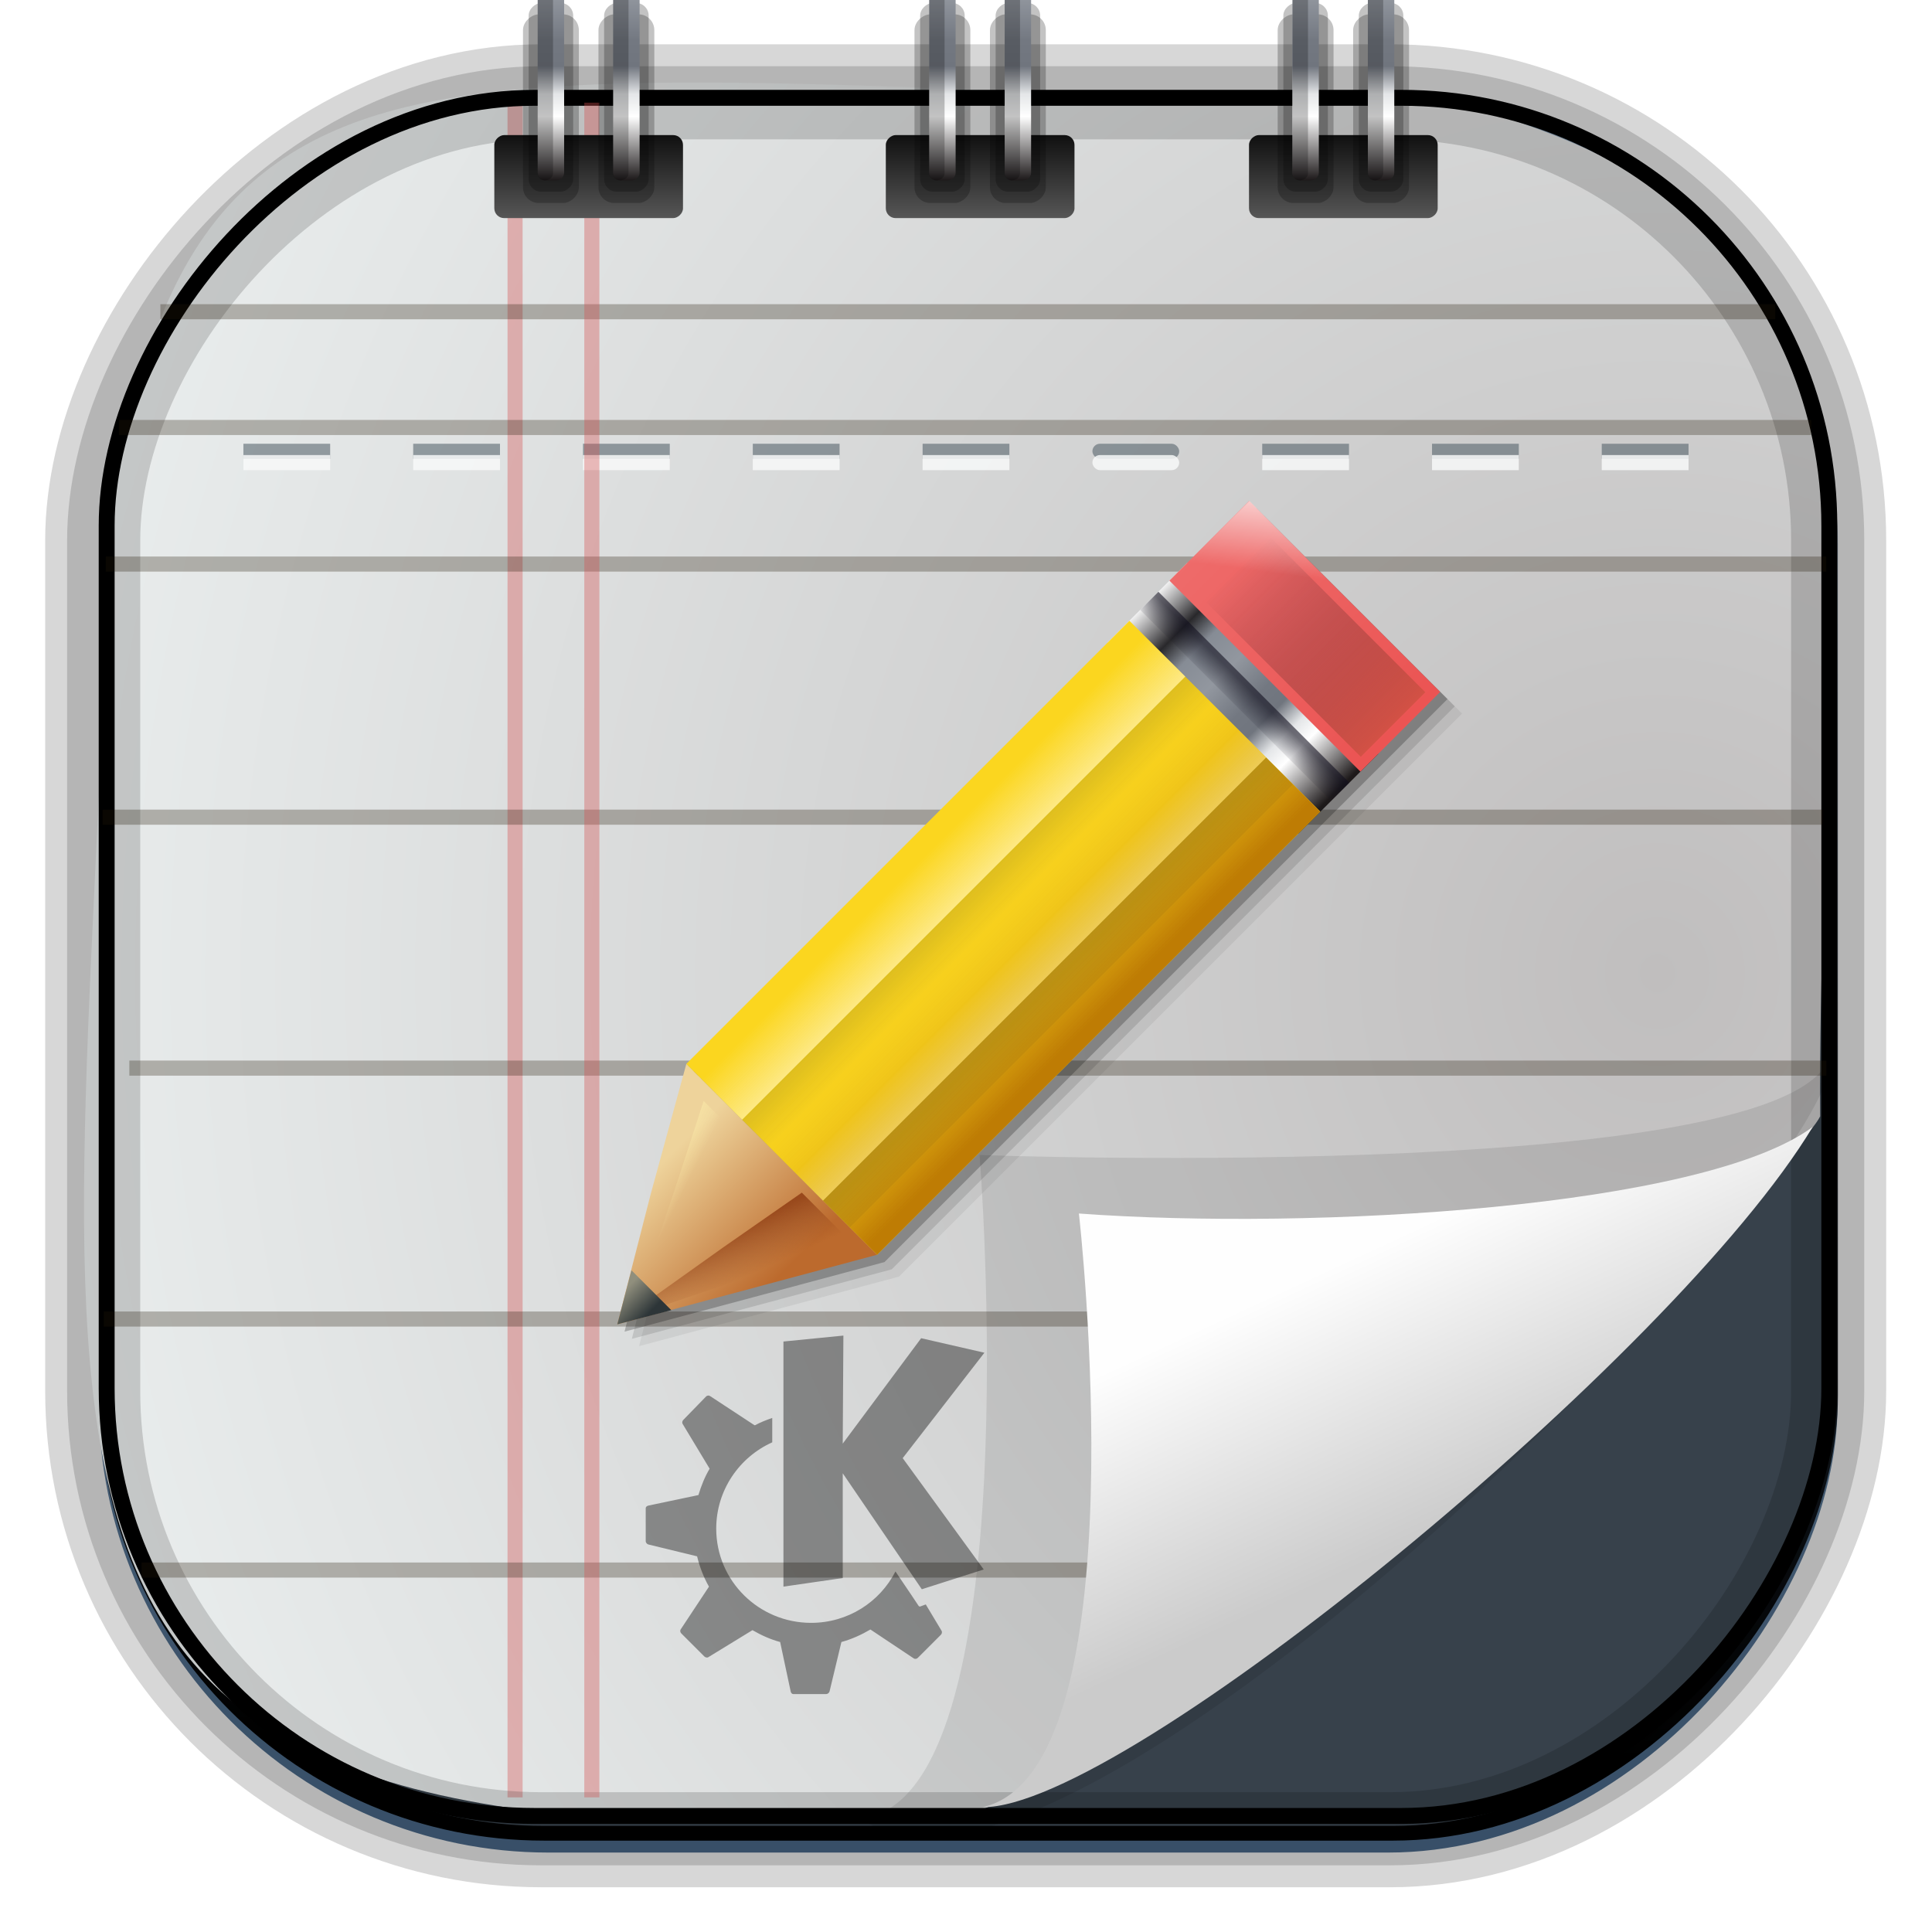 <?xml version="1.0" encoding="UTF-8" standalone="no"?>
<!-- Created with Inkscape (http://www.inkscape.org/) -->
<svg id="svg3449" xmlns:rdf="http://www.w3.org/1999/02/22-rdf-syntax-ns#" xmlns="http://www.w3.org/2000/svg" height="128" width="128" version="1.0" xmlns:cc="http://creativecommons.org/ns#" xmlns:xlink="http://www.w3.org/1999/xlink" xmlns:dc="http://purl.org/dc/elements/1.1/">
 <defs id="defs3451">
  <linearGradient id="linearGradient3514" y2="-9.103" gradientUnits="userSpaceOnUse" x2="66.492" gradientTransform="matrix(.968 0 0 .979 2.179 .166)" y1="-42.638" x1="67.952">
   <stop id="stop4620" style="stop-color:#37414b" offset="0"/>
   <stop id="stop4622" style="stop-color:#37414b;stop-opacity:0" offset="1"/>
  </linearGradient>
  <linearGradient id="linearGradient3516" y2="-11.847" gradientUnits="userSpaceOnUse" x2="58.98" gradientTransform="matrix(.968 0 0 .979 2.179 .166)" y1="-118.55" x1="57.173">
   <stop id="stop4596" offset="0"/>
   <stop id="stop4598" style="stop-opacity:0" offset="1"/>
  </linearGradient>
  <linearGradient id="linearGradient3519" y2="50.369" gradientUnits="userSpaceOnUse" x2="76.558" gradientTransform="matrix(.968 0 0 .979 3.242 -129.19)" y1="13.164" x1="76.558">
   <stop id="stop3392" style="stop-color:#425e7b" offset="0"/>
   <stop id="stop3394" style="stop-color:#7a91a7" offset="1"/>
  </linearGradient>
  <linearGradient id="linearGradient3521" y2="-8.74" gradientUnits="userSpaceOnUse" x2="60.217" gradientTransform="matrix(.968 0 0 .979 2.179 .166)" y1="-123.72" x1="60.395">
   <stop id="stop3392-4-8" style="stop-color:#425e7b" offset="0"/>
   <stop id="stop3394-8-0" style="stop-color:#7a91a7" offset="1"/>
  </linearGradient>
  <linearGradient id="linearGradient4192" y2="31.742" gradientUnits="userSpaceOnUse" x2="121.11" y1="31.742" x1="6.533">
   <stop id="stop4188" style="stop-color:#fff" offset="0"/>
   <stop id="stop4190" style="stop-color:#fff;stop-opacity:0" offset="1"/>
  </linearGradient>
  <linearGradient id="linearGradient11577" y2="8.1" gradientUnits="userSpaceOnUse" y1="6.144" x2="19.387" x1="19.49">
   <stop id="stop10999-9-0" offset="0"/>
   <stop id="stop11001-6-1" style="stop-opacity:0" offset="1"/>
  </linearGradient>
  <filter id="filter3198-5" color-interpolation-filters="sRGB" width="1.173" y="-.108" x="-.087" height="1.215">
   <feGaussianBlur id="feGaussianBlur3200-3" stdDeviation="0.717"/>
  </filter>
  <linearGradient id="linearGradient13639" y2="5.457" gradientUnits="userSpaceOnUse" x2="36.358" gradientTransform="matrix(0 3.817 -6.177 0 129.98 -37.908)" y1="8.059" x1="32.892">
   <stop id="stop8591-7-2-1" style="stop-color:#fefefe" offset="0"/>
   <stop id="stop8593-2-4-5" style="stop-color:#cbcbcb" offset="1"/>
  </linearGradient>
  <radialGradient id="radialGradient13643" gradientUnits="userSpaceOnUse" cy="-16.639" cx="2.608" gradientTransform="matrix(-5.745 2.452e-7 -2.5955e-7 -6.09 124.78 -36.865)" r="23">
   <stop id="stop4003" style="stop-color:#c0bebe" offset="0"/>
   <stop id="stop4005" style="stop-color:#f2f7f7" offset="1"/>
  </radialGradient>
  <linearGradient id="linearGradient4169">
   <stop id="stop4171-0" style="stop-color:#e2f4c4" offset="0"/>
   <stop id="stop4173" style="stop-color:#fdfff5" offset="1"/>
  </linearGradient>
  <linearGradient id="linearGradient16352" y2="2.012" xlink:href="#linearGradient4169" gradientUnits="userSpaceOnUse" x2="10.41" gradientTransform="matrix(6.417 0 0 6.417 -270.89 -29.269)" y1="13.991" x1="10.41"/>
  <linearGradient id="linearGradient18621-2" y2="500.74" gradientUnits="userSpaceOnUse" x2="461.6" gradientTransform="matrix(.483 .483 -.482 .482 -52.595 -422.22)" y1="500.74" x1="451.13">
   <stop id="stop6196-4-0" style="stop-color:#fff" offset="0"/>
   <stop id="stop6198-4-1" style="stop-color:#29282b" offset=".169"/>
   <stop id="stop6200-2-6" style="stop-color:#868c95" offset=".264"/>
   <stop id="stop6202-26-7" style="stop-color:#92979f" offset=".396"/>
   <stop id="stop6204-0-7" style="stop-color:#737881" offset=".542"/>
   <stop id="stop6206-16-3" style="stop-color:#70757e" offset=".626"/>
   <stop id="stop6208-6-5" style="stop-color:#e4e6e8" offset=".718"/>
   <stop id="stop6210-7-0" style="stop-color:#fff" offset=".791"/>
   <stop id="stop6212-64-8" style="stop-color:#1d191a" offset="1"/>
  </linearGradient>
  <linearGradient id="linearGradient18618-1" y2="500.74" gradientUnits="userSpaceOnUse" x2="461.6" gradientTransform="matrix(.483 .483 -.482 .482 -50.955 -423.86)" y1="500.74" x1="451.13">
   <stop id="stop6339-4" style="stop-color:#ee6b6a" offset="0"/>
   <stop id="stop6341-8" style="stop-color:#eb5453" offset="1"/>
  </linearGradient>
  <linearGradient id="linearGradient18615-6" y2="33.437" gradientUnits="userSpaceOnUse" x2="74.983" gradientTransform="matrix(.483 .483 -.482 .482 -105.95 2.7)" y1="33.437" x1="68.645">
   <stop id="stop6415-6" style="stop-color:#eed39b" offset="0"/>
   <stop id="stop6417-2" style="stop-color:#bc6a2d" offset="1"/>
  </linearGradient>
  <linearGradient id="linearGradient18611-3" y2="18.071" gradientUnits="userSpaceOnUse" x2="69.41" gradientTransform="matrix(.483 .483 -.482 .482 -105.95 2.7)" y1="18.071" x1="76.542">
   <stop id="stop6359-0" style="stop-color:#be7c04" offset="0"/>
   <stop id="stop6361-3" style="stop-color:#fbd61f;stop-opacity:0" offset="1"/>
  </linearGradient>
  <linearGradient id="linearGradient18608-0" y2="516.14" xlink:href="#linearGradient6365-1" gradientUnits="userSpaceOnUse" x2="452.09" gradientTransform="matrix(.483 .483 -.613 .613 16.78 -491.6)" y1="516.14" x1="455.21"/>
  <linearGradient id="linearGradient6365-1">
   <stop id="stop6367-2" style="stop-color:#fef0ac" offset="0"/>
   <stop id="stop6369-0" style="stop-color:#fef0ac;stop-opacity:0" offset="1"/>
  </linearGradient>
  <linearGradient id="linearGradient18605-9" y2="500.74" gradientUnits="userSpaceOnUse" x2="461.6" gradientTransform="matrix(-.391 -.391 -.39 .39 302.15 21.381)" y1="500.74" x1="451.13">
   <stop id="stop6351-6" style="stop-color:#bf4e3a" offset="0"/>
   <stop id="stop6353-4" style="stop-color:#0f0e1c;stop-opacity:0" offset="1"/>
  </linearGradient>
  <linearGradient id="linearGradient18602-2" y2="516.14" xlink:href="#linearGradient6365-1" gradientUnits="userSpaceOnUse" x2="452.77" gradientTransform="matrix(.483 .483 -.613 .613 18.917 -489.46)" y1="516.14" x1="456.34"/>
  <linearGradient id="linearGradient18599-0" y2="516.14" xlink:href="#linearGradient6381-1-4" gradientUnits="userSpaceOnUse" x2="452.77" gradientTransform="matrix(-.483 -.483 -.613 .613 455.64 -52.733)" y1="516.14" x1="455.1"/>
  <linearGradient id="linearGradient6381-1-4">
   <stop id="stop6383-4" style="stop-color:#0f0e1c;stop-opacity:.183" offset="0"/>
   <stop id="stop6385-6" style="stop-color:#0f0e1c;stop-opacity:0" offset="1"/>
  </linearGradient>
  <linearGradient id="linearGradient18596-2" y2="516.14" xlink:href="#linearGradient6381-1-4" gradientUnits="userSpaceOnUse" x2="452.2" gradientTransform="matrix(-.483 -.483 -.613 .613 457.78 -50.595)" y1="516.14" x1="454.25"/>
  <linearGradient id="linearGradient18593-1" y2="533.07" gradientUnits="userSpaceOnUse" x2="458.99" gradientTransform="matrix(.483 .483 -.482 .482 -50.955 -423.86)" y1="532.39" x1="457.19">
   <stop id="stop6407-9" style="stop-color:#99491c" offset="0"/>
   <stop id="stop6409-3" style="stop-color:#99491c;stop-opacity:0" offset="1"/>
  </linearGradient>
  <linearGradient id="linearGradient18590-1" y2="532.76" xlink:href="#linearGradient6365-1" gradientUnits="userSpaceOnUse" x2="457.76" gradientTransform="matrix(-.369 -.369 -.368 .368 276.81 25.224)" y1="533.51" x1="460.04"/>
  <linearGradient id="linearGradient18587-2" y2="37.95" gradientUnits="userSpaceOnUse" x2="72.416" gradientTransform="matrix(.483 .483 -.482 .482 -105.95 2.7)" y1="37.95" x1="71.112">
   <stop id="stop6438-7" style="stop-color:#908f7d" offset="0"/>
   <stop id="stop6440-0" style="stop-color:#2d3538" offset="1"/>
  </linearGradient>
  <linearGradient id="linearGradient18584-9" y2=".716" gradientUnits="userSpaceOnUse" x2="68.819" gradientTransform="matrix(.483 .483 -.482 .482 -105.95 2.7)" y1="-2.501" x1="66.35">
   <stop id="stop6455-6" style="stop-color:#fff" offset="0"/>
   <stop id="stop6457-1" style="stop-color:#fff;stop-opacity:0" offset="1"/>
  </linearGradient>
  <linearGradient id="linearGradient18994" y2="502.47" gradientUnits="userSpaceOnUse" y1="498.03" gradientTransform="matrix(-.512 -.512 -.108 .108 214.13 219.3)" x2="455.94" x1="455.94">
   <stop id="stop6140-4" style="stop-color:#0f0e1c" offset="0"/>
   <stop id="stop6142-3" style="stop-color:#0f0e1c;stop-opacity:0" offset="1"/>
  </linearGradient>
  <linearGradient id="linearGradient6194-30" gradientUnits="userSpaceOnUse" gradientTransform="matrix(13.527 20.526 20.526 -13.527 19.19 1021.1)">
   <stop id="stop6196-1" style="stop-color:#fff" offset="0"/>
   <stop id="stop6198-79" style="stop-color:#29282b" offset=".169"/>
   <stop id="stop6200-4" style="stop-color:#868c95" offset=".264"/>
   <stop id="stop6202-8" style="stop-color:#92979f" offset=".396"/>
   <stop id="stop6204-3" style="stop-color:#737881" offset=".542"/>
   <stop id="stop6206-56" style="stop-color:#70757e" offset=".626"/>
   <stop id="stop6208-3" style="stop-color:#e4e6e8" offset=".718"/>
   <stop id="stop6210-5" style="stop-color:#fff" offset=".791"/>
   <stop id="stop6212-62" style="stop-color:#1d191a" offset="1"/>
  </linearGradient>
  <linearGradient id="linearGradient137480">
   <stop id="stop137482" style="stop-color:#5a5a5a" offset="0"/>
   <stop id="stop137484" style="stop-color:#101010" offset="1"/>
  </linearGradient>
  <linearGradient id="linearGradient20171" y2="-13.206" xlink:href="#linearGradient137480" gradientUnits="userSpaceOnUse" x2="1011.5" gradientTransform="matrix(1.158 0 0 2.66 -159.62 9.202)" y1="-13.206" x1="1013.5"/>
  <linearGradient id="linearGradient20173" y2="-13.206" xlink:href="#linearGradient137480" gradientUnits="userSpaceOnUse" x2="1011.5" gradientTransform="matrix(1.158 0 0 2.66 -159.62 -.423)" y1="-13.206" x1="1013.5"/>
  <linearGradient id="linearGradient20175" y2="-13.206" xlink:href="#linearGradient137480" gradientUnits="userSpaceOnUse" x2="1011.5" gradientTransform="matrix(1.158 0 0 2.66 -159.62 19.577)" y1="-13.206" x1="1013.5"/>
  <linearGradient id="linearGradient20177" y2="-34.625" xlink:href="#linearGradient6194-30" gradientUnits="userSpaceOnUse" x2="1012.4" gradientTransform="translate(.5)" y1="-34.625" x1="1004.3"/>
  <linearGradient id="linearGradient20179" y2="-34.625" xlink:href="#linearGradient6194-30" gradientUnits="userSpaceOnUse" x2="1012.4" gradientTransform="translate(.5 2)" y1="-34.625" x1="1004.3"/>
  <linearGradient id="linearGradient20181" y2="-34.625" xlink:href="#linearGradient6194-30" gradientUnits="userSpaceOnUse" x2="1012.4" gradientTransform="translate(.5 9.249)" y1="-34.625" x1="1004.3"/>
  <linearGradient id="linearGradient20183" y2="-34.625" xlink:href="#linearGradient6194-30" gradientUnits="userSpaceOnUse" x2="1012.4" gradientTransform="translate(.5 11.249)" y1="-34.625" x1="1004.3"/>
  <linearGradient id="linearGradient20185" y2="-34.625" xlink:href="#linearGradient6194-30" gradientUnits="userSpaceOnUse" x2="1012.4" gradientTransform="translate(.5 22)" y1="-34.625" x1="1004.3"/>
  <linearGradient id="linearGradient20187" y2="-34.625" xlink:href="#linearGradient6194-30" gradientUnits="userSpaceOnUse" x2="1012.4" gradientTransform="translate(.5 20)" y1="-34.625" x1="1004.3"/>
 </defs>
 <rect id="rect892-2-7-1" style="opacity:.159;stroke:#000;stroke-width:7.751;fill:none" transform="scale(1,-1)" ry="28.993" height="114.35" width="114.22" y="-121.16" x="6.869"/>
 <rect id="rect892" style="stroke:url(#linearGradient3521);stroke-width:.974;fill:url(#linearGradient3519)" transform="scale(1,-1)" ry="29.296" height="115.54" width="114.22" y="-122.25" x="7.039"/>
 <rect id="rect892-2" style="stroke:url(#linearGradient3516);stroke-width:.974;fill:url(#linearGradient3514)" transform="scale(1,-1)" ry="28.993" height="114.35" width="114.22" y="-121.46" x="7.06"/>
 <path id="path4159-5" style="stroke:url(#linearGradient4192);stroke-width:1px;fill:none" d="m7.033 31.742h113.58z"/>
 <path id="path4322" d="m120.59 73.959c-1.82 3.832-42.138 40.971-56.518 46.341-69.19 4.26-58.724-19.48-56.838-84.917 2.399-17.191 7.324-26.021 21.561-28.696 14.236-2.674 37.004-0.169 68.065 0.241 14.5 4.037 21.484 10.632 23.634 21.59 2.15 10.957-0.034 25.676 0.096 45.442z" style="fill-rule:evenodd;fill:url(#radialGradient13643)"/>
 <path id="path4891" d="m25.685 5.786c3.639-0.35 2.843 14.02 2.843 14.02s16.093-0.848 16.525 1.954c3.85-3.268-16.654-16.76-19.368-15.974z" style="opacity:.3;fill-rule:evenodd;filter:url(#filter3198-5)" transform="matrix(0 2.659 -4.024 0 144.6 .666)"/>
 <rect id="rect4086" style="fill:#d55051;fill-opacity:.368" ry="0" height="112.87" width="1" y="6.212" x="33.625"/>
 <rect id="rect892-2-7-8" style="opacity:.159;stroke:#000;stroke-width:4.845;fill:none" transform="scale(1,-1)" ry="28.993" height="114.35" width="114.22" y="-121.16" x="6.869"/>
 <rect id="rect892-2-7-2-9" ry="28.346" style="stroke:#000;stroke-width:1.054;fill:none" transform="scale(1,-1)" height="113.83" width="114.13" y="-120.31" x="7.067"/>
 <g id="g17906" transform="matrix(2.344 0 0 2.254 224.79 41.695)"></g>
 <path id="path4065" style="fill:#231b09;fill-opacity:.287" d="m6.801 53.64v1h113.98v-1h-113.98z"/>
 <path id="path4063" style="fill:#231b09;fill-opacity:.287" d="m8.569 70.265v1h112.43v-1h-112.43z"/>
 <path id="path4061" style="fill:#231b09;fill-opacity:.287" d="m6.875 86.89v1h90.75v-1h-90.75z"/>
 <path id="rect4090" style="fill:#231b09;fill-opacity:.287" d="m9.375 103.52v1h73v-1h-73z"/>
 <path id="path4893" d="m71.481 80.399s4.204 36.928-6.376 39.33c9.39 0.11 45.865-29.927 54.993-45.071-7.241 5.373-33.084 6.875-48.617 5.741z" style="fill:url(#linearGradient13639);fill-rule:evenodd"/>
 <path id="path5692_2_" style="fill-opacity:.392" d="m55.877 88.486-3.972 0.393v16.239l3.929-0.568v-6.941l5.238 7.683 4.103-1.31-5.369-7.377 5.413-6.984-4.191-0.961-5.195 6.984 0.044-7.159zm-8.949 3.972c-0.045 0-0.098 0.025-0.131 0.045l-1.528 1.571c-0.065 0.068-0.092 0.182-0.044 0.262l1.79 2.969c-0.321 0.54-0.558 1.132-0.742 1.746l-3.318 0.699c-0.093 0.025-0.175 0.08-0.175 0.175v2.183c0 0.092 0.085 0.195 0.175 0.217l3.23 0.786c0.172 0.712 0.433 1.388 0.786 2.008l-1.877 2.838c-0.052 0.08-0.024 0.195 0.044 0.262l1.528 1.528c0.065 0.062 0.183 0.095 0.262 0.045l2.925-1.79c0.575 0.332 1.178 0.609 1.833 0.785l0.698 3.274c0.019 0.095 0.08 0.175 0.175 0.175h2.183c0.092 0 0.196-0.085 0.218-0.175l0.786-3.274c0.676-0.182 1.332-0.482 1.921-0.829l2.881 1.921c0.079 0.05 0.195 0.025 0.262-0.045l1.528-1.528c0.065-0.068 0.092-0.182 0.044-0.262l-1.048-1.746-0.349 0.13c-0.05 0.025-0.102 0-0.131-0.045 0 0-0.66-1-1.528-2.27-1.037 2.03-3.151 3.405-5.588 3.405-3.462 0-6.286-2.78-6.286-6.242 0-2.547 1.53-4.737 3.711-5.718v-1.615c-0.397 0.14-0.771 0.281-1.135 0.48h-0.044l-2.925-1.921c-0.04-0.025-0.086-0.048-0.131-0.043z"/>
 <rect id="rect4898" style="fill:url(#linearGradient16352);display:none" height="141.17" width="141.17" y="-29.269" x="-270.89"/>
 <rect id="rect4126" style="fill:url(#linearGradient16352);display:none" height="141.17" width="141.17" y="-29.269" x="-270.89"/>
 <g id="g17813" transform="translate(3.92 -8)">
  <rect id="rect4902" style="fill:#495961;fill-opacity:.537" ry="0" height="1" width="5.75" y="37.399" x="57.205"/>
  <rect id="rect4904" style="fill:#495961;fill-opacity:.537" ry=".5" height="1" width="5.75" y="37.399" x="68.455"/>
  <rect id="rect4906" style="fill:#495961;fill-opacity:.537" ry="0" height="1" width="5.75" y="37.399" x="79.705"/>
  <rect id="rect4908" style="fill:#495961;fill-opacity:.537" ry="0" height="1" width="5.75" y="37.399" x="90.955"/>
  <rect id="rect4910" style="fill:#495961;fill-opacity:.537" ry="0" height="1" width="5.75" y="37.399" x="102.2"/>
  <rect id="rect4912" style="fill:#495961;fill-opacity:.537" ry="0" height="1" width="5.75" y="37.399" x="45.955"/>
  <rect id="rect4914" style="fill:#495961;fill-opacity:.537" ry="0" height="1" width="5.75" y="37.399" x="34.705"/>
  <rect id="rect4916" style="fill:#495961;fill-opacity:.537" ry="0" height="1" width="5.75" y="37.399" x="23.455"/>
  <rect id="rect4918" style="fill:#495961;fill-opacity:.537" ry="0" height="1" width="5.75" y="37.399" x="12.205"/>
  <rect id="rect4920" style="fill:#f9fafa;fill-opacity:.84" ry="0" height="1" width="5.75" y="38.149" x="57.205"/>
  <rect id="rect4922" style="fill:#f9fafa;fill-opacity:.84" ry=".5" height="1" width="5.75" y="38.149" x="68.455"/>
  <rect id="rect4924" style="fill:#f9fafa;fill-opacity:.84" ry="0" height="1" width="5.75" y="38.149" x="79.705"/>
  <rect id="rect4926" style="fill:#f9fafa;fill-opacity:.84" ry="0" height="1" width="5.75" y="38.149" x="90.955"/>
  <rect id="rect4928" style="fill:#f9fafa;fill-opacity:.84" ry="0" height="1" width="5.75" y="38.149" x="102.2"/>
  <rect id="rect4930" style="fill:#f9fafa;fill-opacity:.84" ry="0" height="1" width="5.75" y="38.149" x="45.955"/>
  <rect id="rect4932" style="fill:#f9fafa;fill-opacity:.84" ry="0" height="1" width="5.75" y="38.149" x="34.705"/>
  <rect id="rect4934" style="fill:#f9fafa;fill-opacity:.84" ry="0" height="1" width="5.75" y="38.149" x="23.455"/>
  <rect id="rect4936" style="fill:#f9fafa;fill-opacity:.84" ry="0" height="1" width="5.75" y="38.149" x="12.205"/>
 </g>
 <path id="path4065-64" style="fill:#231b09;fill-opacity:.287" d="m7.01 36.871v1h113.98v-1h-113.98z"/>
 <g id="g18864" transform="matrix(2.5 0 0 2.5 266.1 -52.862)">
  <path id="path6481" d="m-72.757 34.995-2.108 2.108-1.069 1.069-0.572 0.572-11.171 11.171-0.944 3.452-0.883 3.452 3.422-0.914 3.467-0.929 11.171-11.171 0.572-0.572 1.536-1.536 1.641-1.641-5.062-5.062z" style="fill-opacity:.059"/>
  <path id="path6479" style="fill-opacity:.118" d="m-72.949 34.802-2.108 2.108-1.069 1.069-0.572 0.572-11.171 11.171-0.944 3.452-0.883 3.452 3.422-0.914 3.467-0.929 11.171-11.171 0.572-0.572 1.536-1.536 1.641-1.641-5.062-5.062z"/>
  <path id="path6468" d="m-73.142 34.61-2.108 2.108-1.069 1.069-0.572 0.572-11.171 11.171-0.944 3.452-0.883 3.452 3.422-0.914 3.467-0.929 11.171-11.171 0.572-0.572 1.536-1.536 1.641-1.641-5.062-5.062z" style="fill-opacity:.235"/>
  <path id="path6442" style="fill:url(#linearGradient18621-2)" d="m-74.976 36.059-2.113 2.113 5.062 5.062 2.113-2.113-5.062-5.062z"/>
  <path id="path6330" d="m-73.336 34.419-2.113 2.113 5.062 5.062 2.113-2.113-5.062-5.062z" style="fill:url(#linearGradient18618-1)"/>
  <path id="path6335" d="m-83.194 54.396-5.057-5.057-0.945 3.451-0.885 3.451 3.421-0.915 3.466-0.93z" style="fill:url(#linearGradient18615-6)"/>
  <path id="path6328" d="m-76.509 37.596-11.743 11.743 5.057 5.057 11.743-11.743-5.057-5.057z" style="fill:#fbd61f"/>
  <path id="path6355" style="fill:url(#linearGradient18611-3)" d="m-76.509 37.596-11.743 11.743 5.057 5.057 11.743-11.743-5.057-5.057z"/>
  <path id="rect844" d="m-76.314 37.79-11.743 11.743 1.285 1.285 11.743-11.743z" style="fill:url(#linearGradient18608-0)"/>
  <path id="path6345" style="opacity:0.59;fill:url(#linearGradient18605-9)" d="m-68.668 39.49-1.71 1.71-4.096-4.096 1.71-1.71 4.096 4.096z"/>
  <path id="path6373" d="m-73.61 40.495-11.743 11.743 0.725 0.725 11.743-11.743-0.725-0.725z" style="fill:url(#linearGradient18602-2)"/>
  <path id="path6377" d="m-75.029 39.075-11.743 11.743 0.709 0.71 11.743-11.743-0.709-0.71z" style="fill:url(#linearGradient18599-0)"/>
  <path id="path6387" d="m-72.886 41.219-11.743 11.743 0.71 0.71 11.743-11.743-0.71-0.71z" style="fill:url(#linearGradient18596-2)"/>
  <path id="path6403" style="fill:url(#linearGradient18593-1)" d="m-83.854 54.089-1.337-1.338-2.096 1.46-2.668 1.901 3.057-1.03z"/>
  <path id="path6421" style="fill:url(#linearGradient18590-1)" d="m-87.792 50.321 1.02 1.02-1.114 1.599-1.45 2.036 0.786-2.332z"/>
  <path id="path6425" d="m-89.706 54.809-0.375 1.432 1.432-0.375-1.057-1.057z" style="fill:url(#linearGradient18587-2)"/>
  <path id="path6446" d="m-73.332 34.419-2.062 2.062c1.565-0.152 3.574 0.478 5.414 1.289l-3.351-3.351z" style="fill:url(#linearGradient18584-9)"/>
  <path id="path6461" d="m-75.741 36.828-0.482 0.482 5.057 5.057 0.482-0.482-5.057-5.057z" style="opacity:0.59;fill:url(#linearGradient18994)"/>
 </g>
 <path id="path4065-6" style="fill:#231b09;fill-opacity:.287" d="m7.878 27.822v1h112.12v-1h-112.12z"/>
 <path id="path4065-65" style="fill:#231b09;fill-opacity:.287" d="m10.625 20.153v1h106.99v-1h-106.99z"/>
 <rect id="rect4088" style="fill:#d55051;fill-opacity:.368" ry="0" height="112.28" width="1" y="6.802" x="38.711"/>
 <g id="g302" transform="matrix(2.5 0 0 2.5 4 -2520.3)">
  <rect id="rect4881" style="fill:url(#linearGradient20171)" transform="rotate(90)" ry=".26" height="5" width="2.2" y="-26.875" x="1011.7"/>
  <rect id="rect4869" ry=".26" style="fill:url(#linearGradient20173)" transform="rotate(90)" height="5" width="2.2" y="-36.5" x="1011.7"/>
  <rect id="rect4855" style="fill:url(#linearGradient20175)" transform="rotate(90)" ry=".26" height="5" width="2.2" y="-16.5" x="1011.7"/>
  <rect id="rect4833" style="fill-opacity:.235" transform="rotate(90)" ry=".418" height="1.48" width="5" y="-33.74" x="1008.5"/>
  <rect id="rect4829" ry=".333" style="fill-opacity:.235" transform="rotate(90)" height="1.18" width="5" y="-33.59" x="1008.2"/>
  <rect id="rect4835" ry=".418" style="fill-opacity:.235" transform="rotate(90)" height="1.48" width="5" y="-35.74" x="1008.5"/>
  <rect id="rect4837" style="fill-opacity:.235" transform="rotate(90)" ry=".333" height="1.18" width="5" y="-35.59" x="1008.2"/>
  <rect id="rect4839" style="fill-opacity:.235" transform="rotate(90)" ry=".418" height="1.48" width="5" y="-26.115" x="1008.5"/>
  <rect id="rect4841" ry=".333" style="fill-opacity:.235" transform="rotate(90)" height="1.18" width="5" y="-25.965" x="1008.2"/>
  <rect id="rect4843" ry=".418" style="fill-opacity:.235" transform="rotate(90)" height="1.48" width="5" y="-24.115" x="1008.5"/>
  <rect id="rect4845" style="fill-opacity:.235" transform="rotate(90)" ry=".333" height="1.18" width="5" y="-23.965" x="1008.2"/>
  <rect id="rect4847" style="fill-opacity:.235" transform="rotate(90)" ry=".418" height="1.48" width="5" y="-15.74" x="1008.5"/>
  <rect id="rect4849" ry=".333" style="fill-opacity:.235" transform="rotate(90)" height="1.18" width="5" y="-15.59" x="1008.2"/>
  <rect id="rect4851" ry=".418" style="fill-opacity:.235" transform="rotate(90)" height="1.48" width="5" y="-13.74" x="1008.5"/>
  <rect id="rect4853" style="fill-opacity:.235" transform="rotate(90)" ry=".333" height="1.18" width="5" y="-13.59" x="1008.2"/>
  <g id="g4873" transform="translate(.375)">
   <rect id="rect4202" style="fill:url(#linearGradient20177)" transform="rotate(90)" ry=".198" height="0.7" width="5" y="-34.975" x="1007.9"/>
   <rect id="rect4770" ry=".198" style="fill:url(#linearGradient20179)" transform="rotate(90)" height="0.7" width="5" y="-32.975" x="1007.9"/>
  </g>
  <g id="g4877">
   <rect id="rect4774" style="fill:url(#linearGradient20181)" transform="rotate(90)" ry=".198" height="0.7" width="5" y="-25.725" x="1007.9"/>
   <rect id="rect4778" ry=".198" style="fill:url(#linearGradient20183)" transform="rotate(90)" height="0.7" width="5" y="-23.725" x="1007.9"/>
  </g>
  <g id="g4865" transform="translate(.375)">
   <rect id="rect4786" ry=".198" style="fill:url(#linearGradient20185)" transform="rotate(90)" height="0.7" width="5" y="-12.975" x="1007.9"/>
   <rect id="rect4790" style="fill:url(#linearGradient20187)" transform="rotate(90)" ry=".198" height="0.7" width="5" y="-14.975" x="1007.9"/>
  </g>
  <path id="rect4814" d="m32.844 1007.9c-0.109 0-0.188 0.078-0.188 0.188v4.625c0 0.109 0.078 0.188 0.188 0.188s0.219-0.078 0.219-0.188v-4.625c0-0.11-0.109-0.188-0.219-0.188z" style="fill-opacity:.235"/>
  <path id="path4819" style="fill-opacity:.235" d="m34.837 1007.9c-0.109 0-0.188 0.078-0.188 0.188v4.625c0 0.11 0.078 0.188 0.188 0.188s0.219-0.078 0.219-0.188v-4.625c0-0.11-0.109-0.188-0.219-0.188z"/>
  <path id="path4821" style="fill-opacity:.235" d="m25.213 1007.9c-0.109 0-0.188 0.078-0.188 0.188v4.625c0 0.11 0.078 0.188 0.188 0.188s0.219-0.078 0.219-0.188v-4.625c0-0.11-0.109-0.188-0.219-0.188z"/>
  <path id="path4823" style="fill-opacity:.235" d="m23.213 1007.9c-0.109 0-0.188 0.078-0.188 0.188v4.625c0 0.11 0.078 0.188 0.188 0.188s0.219-0.078 0.219-0.188v-4.625c0-0.11-0.109-0.188-0.219-0.188z"/>
  <path id="path4825" style="fill-opacity:.235" d="m14.837 1007.9c-0.109 0-0.188 0.078-0.188 0.188v4.625c0 0.11 0.078 0.188 0.188 0.188s0.219-0.078 0.219-0.188v-4.625c0-0.11-0.109-0.188-0.219-0.188z"/>
  <path id="path4827" style="fill-opacity:.235" d="m12.837 1007.9c-0.109 0-0.188 0.078-0.188 0.188v4.625c0 0.11 0.078 0.188 0.188 0.188s0.219-0.078 0.219-0.188v-4.625c0-0.11-0.109-0.188-0.219-0.188z"/>
 </g>
</svg>
